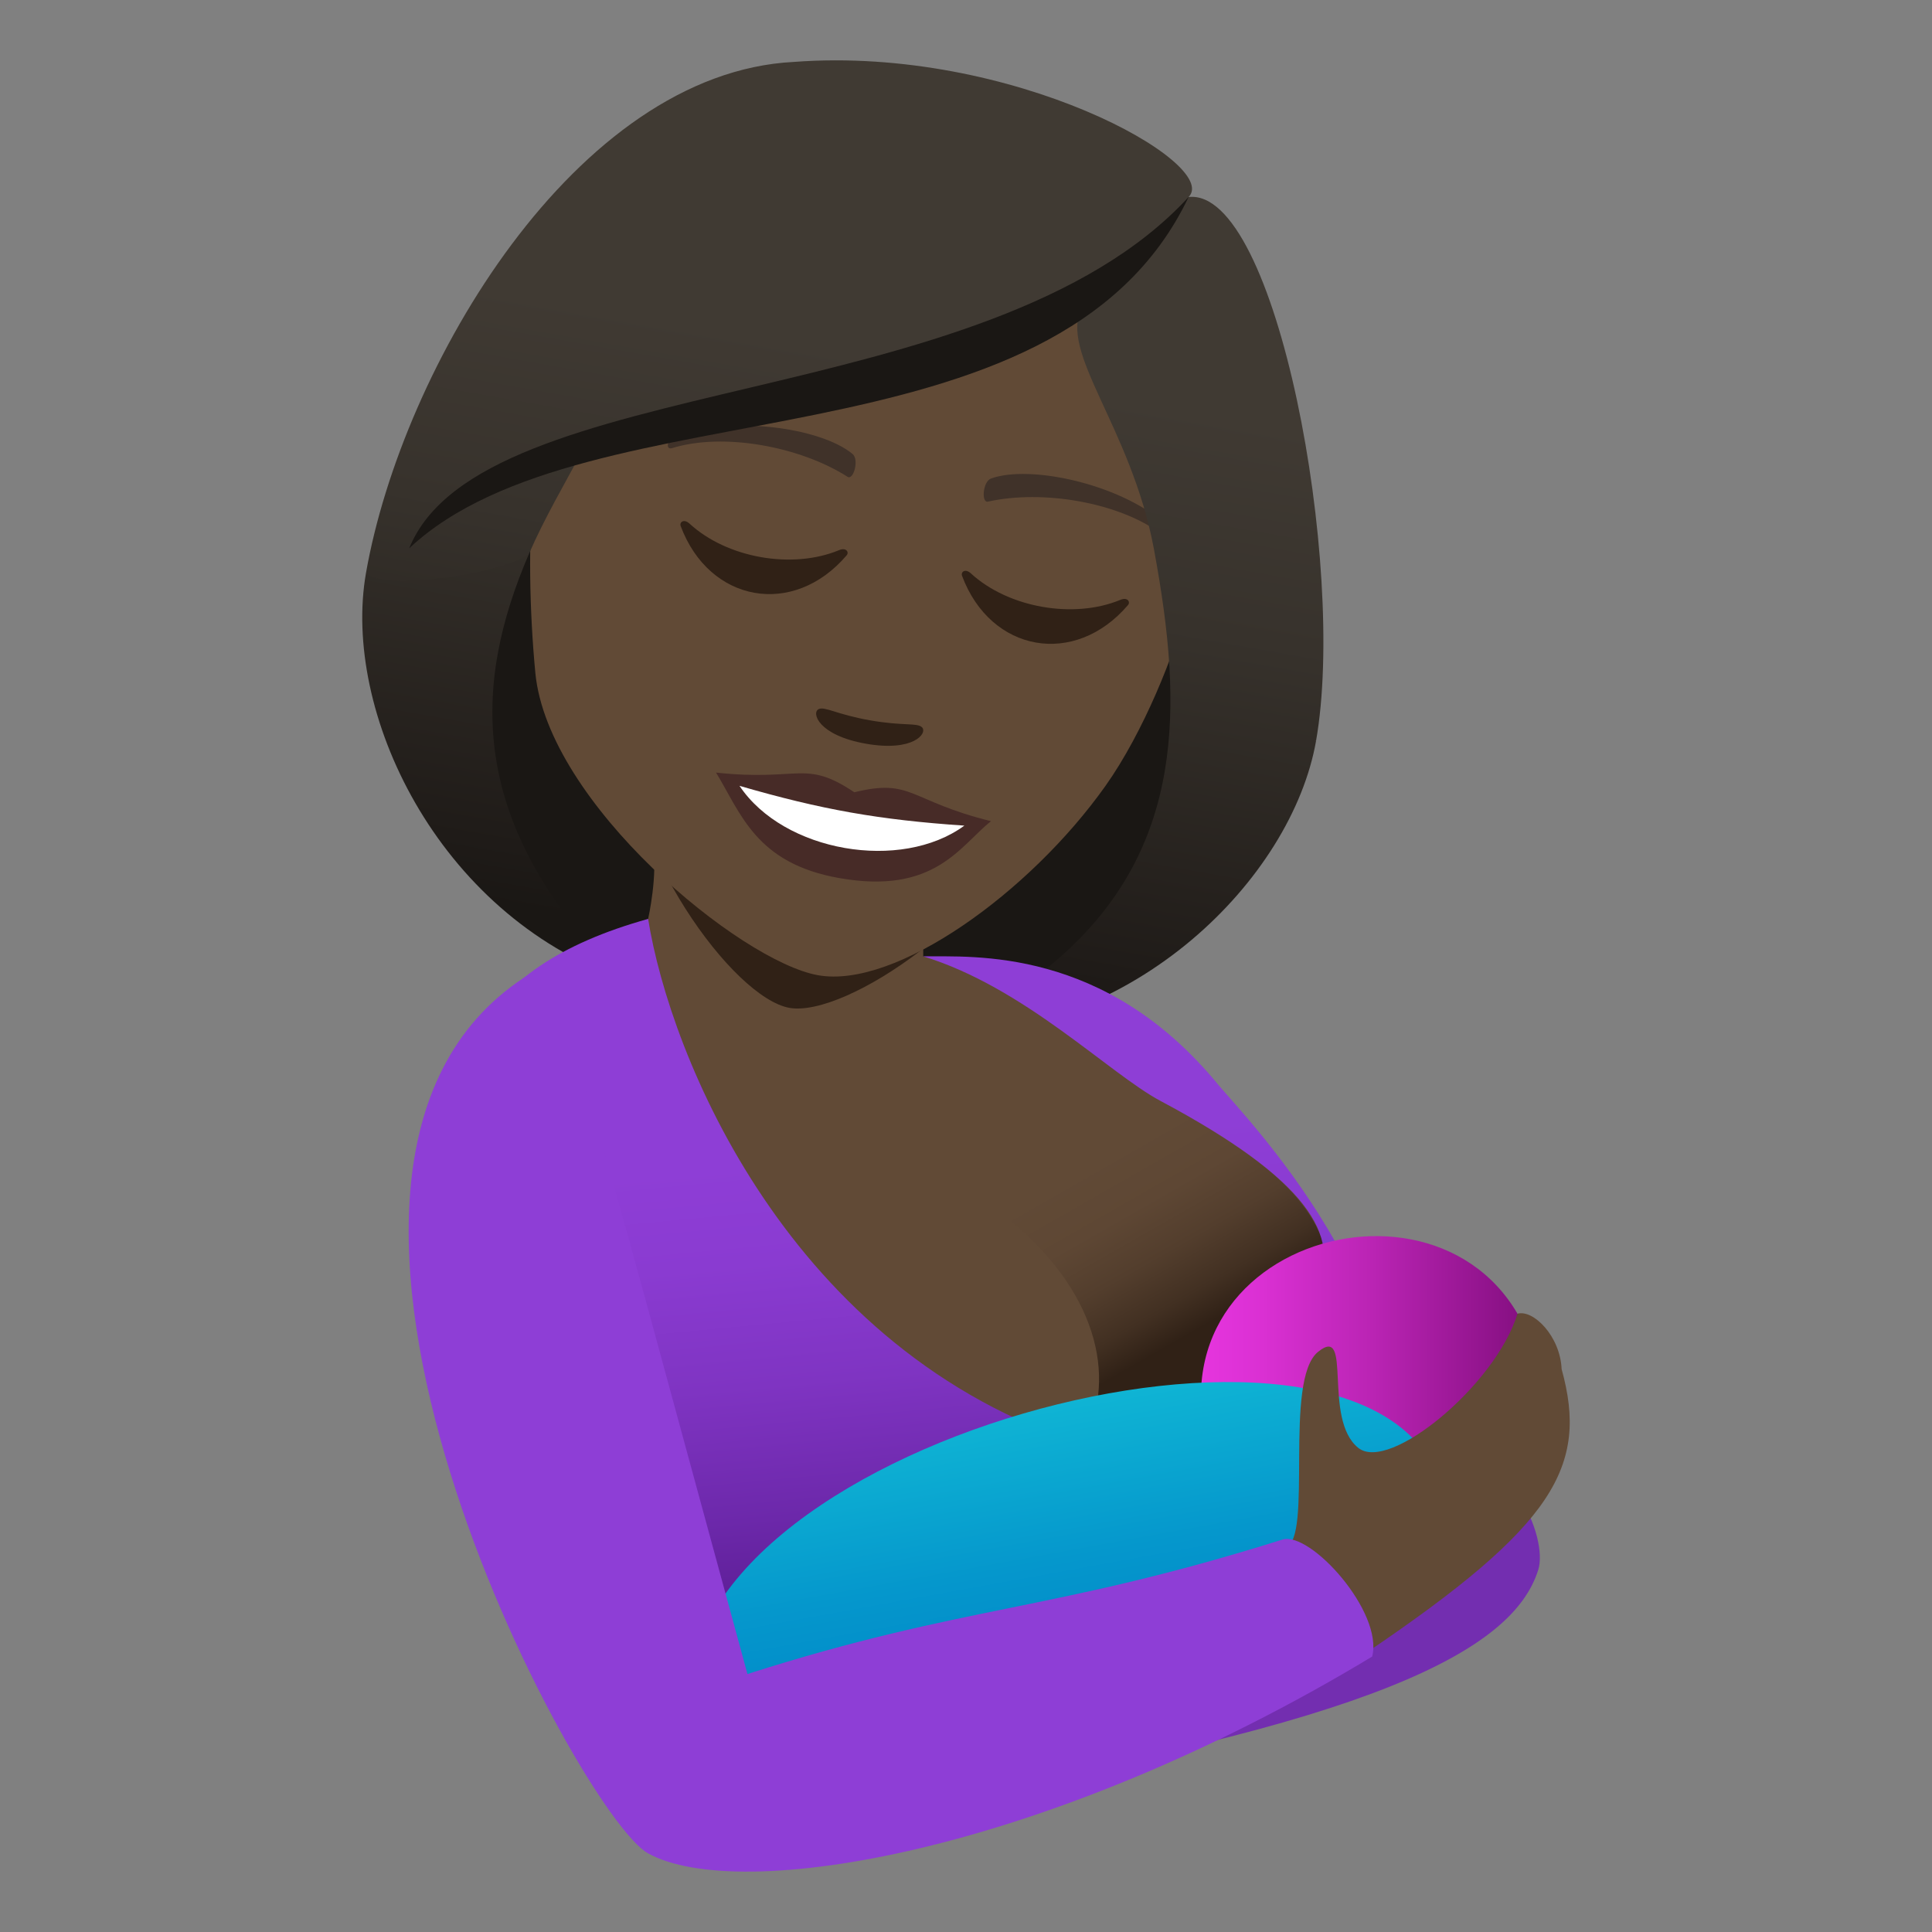 <?xml version="1.0" encoding="utf-8"?>
<!-- Generator: Adobe Illustrator 15.0.0, SVG Export Plug-In . SVG Version: 6.00 Build 0)  -->
<!DOCTYPE svg PUBLIC "-//W3C//DTD SVG 1.1//EN" "http://www.w3.org/Graphics/SVG/1.1/DTD/svg11.dtd">
<svg version="1.1" id="Layer_1" xmlns:x="http://ns.adobe.com/Extensibility/1.0/" xmlns:i="http://ns.adobe.com/AdobeIllustrator/10.0/" xmlns:graph="http://ns.adobe.com/Graphs/1.0/"
	 xmlns="http://www.w3.org/2000/svg" xmlns:xlink="http://www.w3.org/1999/xlink" xmlns:a="http://ns.adobe.com/AdobeSVGViewerExtensions/3.0/"
	 x="0px" y="0px" width="64px" height="64px" viewBox="0 0 64 64" enable-background="new 0 0 64 64" xml:space="preserve">
<rect x="0" y="0" width="64" height="64" fill="#808080" stroke="none"/>
<path fill="#1A1714" d="M31.067,34.272C42.3,31.921,43.007,21.741,43.007,21.741l-29.373-5.193c0,0-2.809,9.809,6.941,15.869
	c0,0,2.008,0.898,5.154,1.455C28.878,34.429,31.067,34.272,31.067,34.272z"/>
<linearGradient id="SVGID_1_" gradientUnits="userSpaceOnUse" x1="87.371" y1="-38.094" x2="87.371" y2="-70.041" gradientTransform="matrix(0.985 0.174 -0.174 0.985 -56.437 58.068)">
	<stop  offset="0.05" style="stop-color:#1A1714"/>
	<stop  offset="0.112" style="stop-color:#1F1B18"/>
	<stop  offset="0.476" style="stop-color:#37322C"/>
	<stop  offset="0.7" style="stop-color:#403A33"/>
	<a:midPointStop  offset="0.05" style="stop-color:#1A1714"/>
	<a:midPointStop  offset="0.4" style="stop-color:#1A1714"/>
	<a:midPointStop  offset="0.7" style="stop-color:#403A33"/>
</linearGradient>
<path fill="url(#SVGID_1_)" d="M38.739,22.089c0.275,4.719-1.078,9.102-7.672,12.184c6.48,0.061,11.725-5.156,12.529-9.729
	L38.739,22.089z"/>
<linearGradient id="SVGID_2_" gradientUnits="userSpaceOnUse" x1="1715.037" y1="-38.933" x2="1715.037" y2="-70.894" gradientTransform="matrix(-0.985 -0.174 -0.174 0.985 1697.449 368.089)">
	<stop  offset="0.05" style="stop-color:#1A1714"/>
	<stop  offset="0.112" style="stop-color:#1F1B18"/>
	<stop  offset="0.476" style="stop-color:#37322C"/>
	<stop  offset="0.7" style="stop-color:#403A33"/>
	<a:midPointStop  offset="0.05" style="stop-color:#1A1714"/>
	<a:midPointStop  offset="0.4" style="stop-color:#1A1714"/>
	<a:midPointStop  offset="0.7" style="stop-color:#403A33"/>
</linearGradient>
<path fill="url(#SVGID_2_)" d="M17.526,18.339c-1.869,4.34-2.094,8.924,3.053,14.08c-6.111-2.166-9.26-8.867-8.455-13.439
	L17.526,18.339z"/>
<path fill="#732EB0" d="M30.304,59.657c15.193-2.551,19.805-4.963,20.652-7.652C51.614,49.927,46.329,39.478,30.304,59.657z"/>
<path fill="#614A36" d="M21.618,28.009c0.188,0.938-0.148,2.432-0.148,2.432c-2.787,1.008,6.148,18.09,19.238,20.174
	c10.746-6.238-2.318-16.129-3.311-16.988c-1.65-1.426-3.648-1.291-6.814-1.945v-1.24L21.618,28.009z"/>
<linearGradient id="SVGID_3_" gradientUnits="userSpaceOnUse" x1="41.157" y1="44.016" x2="37.923" y2="38.356" gradientTransform="matrix(1 0 0 1 -1.438 0)">
	<stop  offset="0" style="stop-color:#302116"/>
	<stop  offset="0.177" style="stop-color:#423022"/>
	<stop  offset="0.424" style="stop-color:#533E2D"/>
	<stop  offset="0.689" style="stop-color:#5E4734"/>
	<stop  offset="1" style="stop-color:#614A36"/>
	<a:midPointStop  offset="0" style="stop-color:#302116"/>
	<a:midPointStop  offset="0.261" style="stop-color:#302116"/>
	<a:midPointStop  offset="1" style="stop-color:#614A36"/>
</linearGradient>
<path fill="url(#SVGID_3_)" d="M30.89,38.769c4.17,2.143,5.771,5.07,5.486,7.455c3.408,0.471,6.354-0.029,7.463-5.031
	c-0.691-2.223-3.73-3.773-5.787-4.953C34.624,34.688,30.31,34.665,30.89,38.769z"/>
<linearGradient id="SVGID_4_" gradientUnits="userSpaceOnUse" x1="32.979" y1="52.584" x2="31.604" y2="38.001" gradientTransform="matrix(1 0 0 1 -1.438 0)">
	<stop  offset="0" style="stop-color:#5D1E96"/>
	<stop  offset="0.193" style="stop-color:#6C28AA"/>
	<stop  offset="0.494" style="stop-color:#7F34C2"/>
	<stop  offset="0.771" style="stop-color:#8A3BD1"/>
	<stop  offset="1" style="stop-color:#8E3ED6"/>
	<a:midPointStop  offset="0" style="stop-color:#5D1E96"/>
	<a:midPointStop  offset="0.333" style="stop-color:#5D1E96"/>
	<a:midPointStop  offset="1" style="stop-color:#8E3ED6"/>
</linearGradient>
<path fill="url(#SVGID_4_)" d="M21.47,30.44c-11.742,3.271-5.16,13.684,2.197,27.873c11.016-1.236,19.895-3.492,21.773-7.727
	c2.857-6.43-4.242-13.629-5.08-14.648c-3.756-4.582-8.131-4.242-9.777-4.258c3.352,1.024,6.168,3.889,7.855,4.787
	c9.684,5.158,4.861,7.662-2.527,11.402C26.124,44.765,22.188,34.95,21.47,30.44z"/>
<linearGradient id="SVGID_5_" gradientUnits="userSpaceOnUse" x1="41.222" y1="45.65" x2="52.57" y2="45.65" gradientTransform="matrix(1 0 0 1 -1.438 0)">
	<stop  offset="0" style="stop-color:#E635DE"/>
	<stop  offset="0.178" style="stop-color:#DA30D3"/>
	<stop  offset="0.499" style="stop-color:#BA24B4"/>
	<stop  offset="0.925" style="stop-color:#871083"/>
	<stop  offset="1" style="stop-color:#7D0C7A"/>
	<a:midPointStop  offset="0" style="stop-color:#E635DE"/>
	<a:midPointStop  offset="0.576" style="stop-color:#E635DE"/>
	<a:midPointStop  offset="1" style="stop-color:#7D0C7A"/>
</linearGradient>
<path fill="url(#SVGID_5_)" d="M51.13,47.284c0.156-9.055-11.678-7.588-11.34-0.738C43.899,54.657,51.13,47.284,51.13,47.284z"/>
<linearGradient id="SVGID_6_" gradientUnits="userSpaceOnUse" x1="37.24" y1="54.685" x2="35.771" y2="46.62" gradientTransform="matrix(1 0 0 1 -1.438 0)">
	<stop  offset="0" style="stop-color:#018BC9"/>
	<stop  offset="0.376" style="stop-color:#0597CC"/>
	<stop  offset="1" style="stop-color:#0FB4D4"/>
	<a:midPointStop  offset="0" style="stop-color:#018BC9"/>
	<a:midPointStop  offset="0.576" style="stop-color:#018BC9"/>
	<a:midPointStop  offset="1" style="stop-color:#0FB4D4"/>
</linearGradient>
<path fill="url(#SVGID_6_)" d="M47.888,50.542c0.162-9.057-23.129-3.877-24.939,4.6C27.058,63.251,47.888,50.542,47.888,50.542z"/>
<path fill="#614A36" d="M51.731,45.354c-0.047-1.094-0.939-1.984-1.463-1.836c-0.719,2.357-4.246,5.273-5.273,4.445
	c-1.197-0.959-0.168-4.129-1.334-3.18c-1.156,0.938-0.152,6.188-1.074,6.479c-1.133,1.041,2.072,3.559,2.686,3.479
	C51.483,50.54,52.626,48.587,51.731,45.354z"/>
<path fill="#8E3ED6" d="M42.481,51.001c-7.697,2.416-10.441,2.133-17.721,4.453c-5.396-19.738-6.291-23.799-7.402-23.068
	c-9.676,6.363,1.801,27.73,4.109,29.008c2.986,1.656,13.094,0.055,23.988-6.518C45.831,53.397,43.403,50.712,42.481,51.001z"/>
<path fill="#302116" d="M20.579,23.86c0.098,4.273,3.719,9.199,5.572,9.527c1.852,0.326,6.936-3.059,8.486-7.041
	C35.384,24.433,20.53,21.808,20.579,23.86z"/>
<path fill="#614A36" d="M31.001,3.896C23.39,2.55,18.63,8.116,17.683,16.19c-0.188,1.621-0.148,4.018,0.051,6.1
	c0.416,4.33,6.803,9.563,9.367,10.016c2.564,0.456,7.006-2.727,9.52-6.273c1.248-1.758,2.328-4.428,2.705-6.016
	C41.187,12.104,38.616,5.241,31.001,3.896z"/>
<path fill="#403229" d="M38.548,17.312c-1.48-1.281-4.426-1.926-5.717-1.461c-0.273,0.092-0.332,0.818-0.102,0.766
	c1.797-0.402,4.354,0.014,5.783,1.1C38.704,17.86,38.774,17.499,38.548,17.312z"/>
<path fill="#403229" d="M22.37,14.452c1.828-0.697,4.814-0.293,5.871,0.586c0.227,0.182,0.033,0.883-0.166,0.756
	c-1.553-0.994-4.096-1.48-5.811-0.949C22.034,14.913,22.095,14.55,22.37,14.452z"/>
<path fill="#302116" d="M30.544,24.093c-0.16-0.158-0.621-0.037-1.727-0.232c-1.104-0.195-1.494-0.467-1.697-0.371
	c-0.246,0.115-0.021,0.867,1.563,1.146C30.265,24.915,30.733,24.286,30.544,24.093z"/>
<path fill="#302116" d="M27.796,18.224c-1.551,0.645-3.715,0.262-4.953-0.877c-0.188-0.174-0.342-0.049-0.295,0.078
	c0.949,2.541,3.738,3.035,5.498,0.971C28.136,18.294,28.032,18.124,27.796,18.224z"/>
<path fill="#302116" d="M37.116,19.87c-1.551,0.645-3.715,0.262-4.953-0.875c-0.189-0.174-0.34-0.049-0.295,0.078
	c0.949,2.541,3.738,3.033,5.498,0.971C37.454,19.942,37.353,19.771,37.116,19.87z"/>
<path fill="#472B27" d="M28.3,26.245c-1.645-1.102-1.793-0.35-4.58-0.652c0.828,1.359,1.322,3.008,4.08,3.494
	c3.164,0.561,4-1.064,5.027-1.885C30.103,26.53,30.224,25.772,28.3,26.245z"/>
<path fill="#FFFFFF" d="M24.497,26.032c1.467,2.195,5.35,2.854,7.449,1.318C29.126,27.159,27.212,26.821,24.497,26.032z"/>
<linearGradient id="SVGID_7_" gradientUnits="userSpaceOnUse" x1="76.716" y1="-38.108" x2="76.716" y2="-70.054" gradientTransform="matrix(0.985 0.174 -0.174 0.985 -56.437 58.068)">
	<stop  offset="0.05" style="stop-color:#1A1714"/>
	<stop  offset="0.112" style="stop-color:#1F1B18"/>
	<stop  offset="0.476" style="stop-color:#37322C"/>
	<stop  offset="0.7" style="stop-color:#403A33"/>
	<a:midPointStop  offset="0.05" style="stop-color:#1A1714"/>
	<a:midPointStop  offset="0.4" style="stop-color:#1A1714"/>
	<a:midPointStop  offset="0.7" style="stop-color:#403A33"/>
</linearGradient>
<path fill="url(#SVGID_7_)" d="M39.374,6.526c1.088-1.092-5.814-5.02-13.076-4.475c-7.225,0.367-12.975,10.105-14.174,16.928
	c0.535,0.604,4.555,0.043,5.402-0.641c0.498-1.145,1.166-2.293,1.814-3.49c5.746-2.105,11.773-1.775,16.506-4.674
	c-0.803,1.484,1.625,3.965,2.379,8.012c0.242,1.313,0.438,2.619,0.514,3.902c0.969,1.271,3.191,2.186,4.857,2.455
	C44.612,18.774,42.298,6.212,39.374,6.526z"/>
<path fill="#1A1714" d="M13.556,18.163c5.932-5.564,21.414-2.379,25.818-11.637C32.712,13.772,15.954,12.231,13.556,18.163z"/>
</svg>
